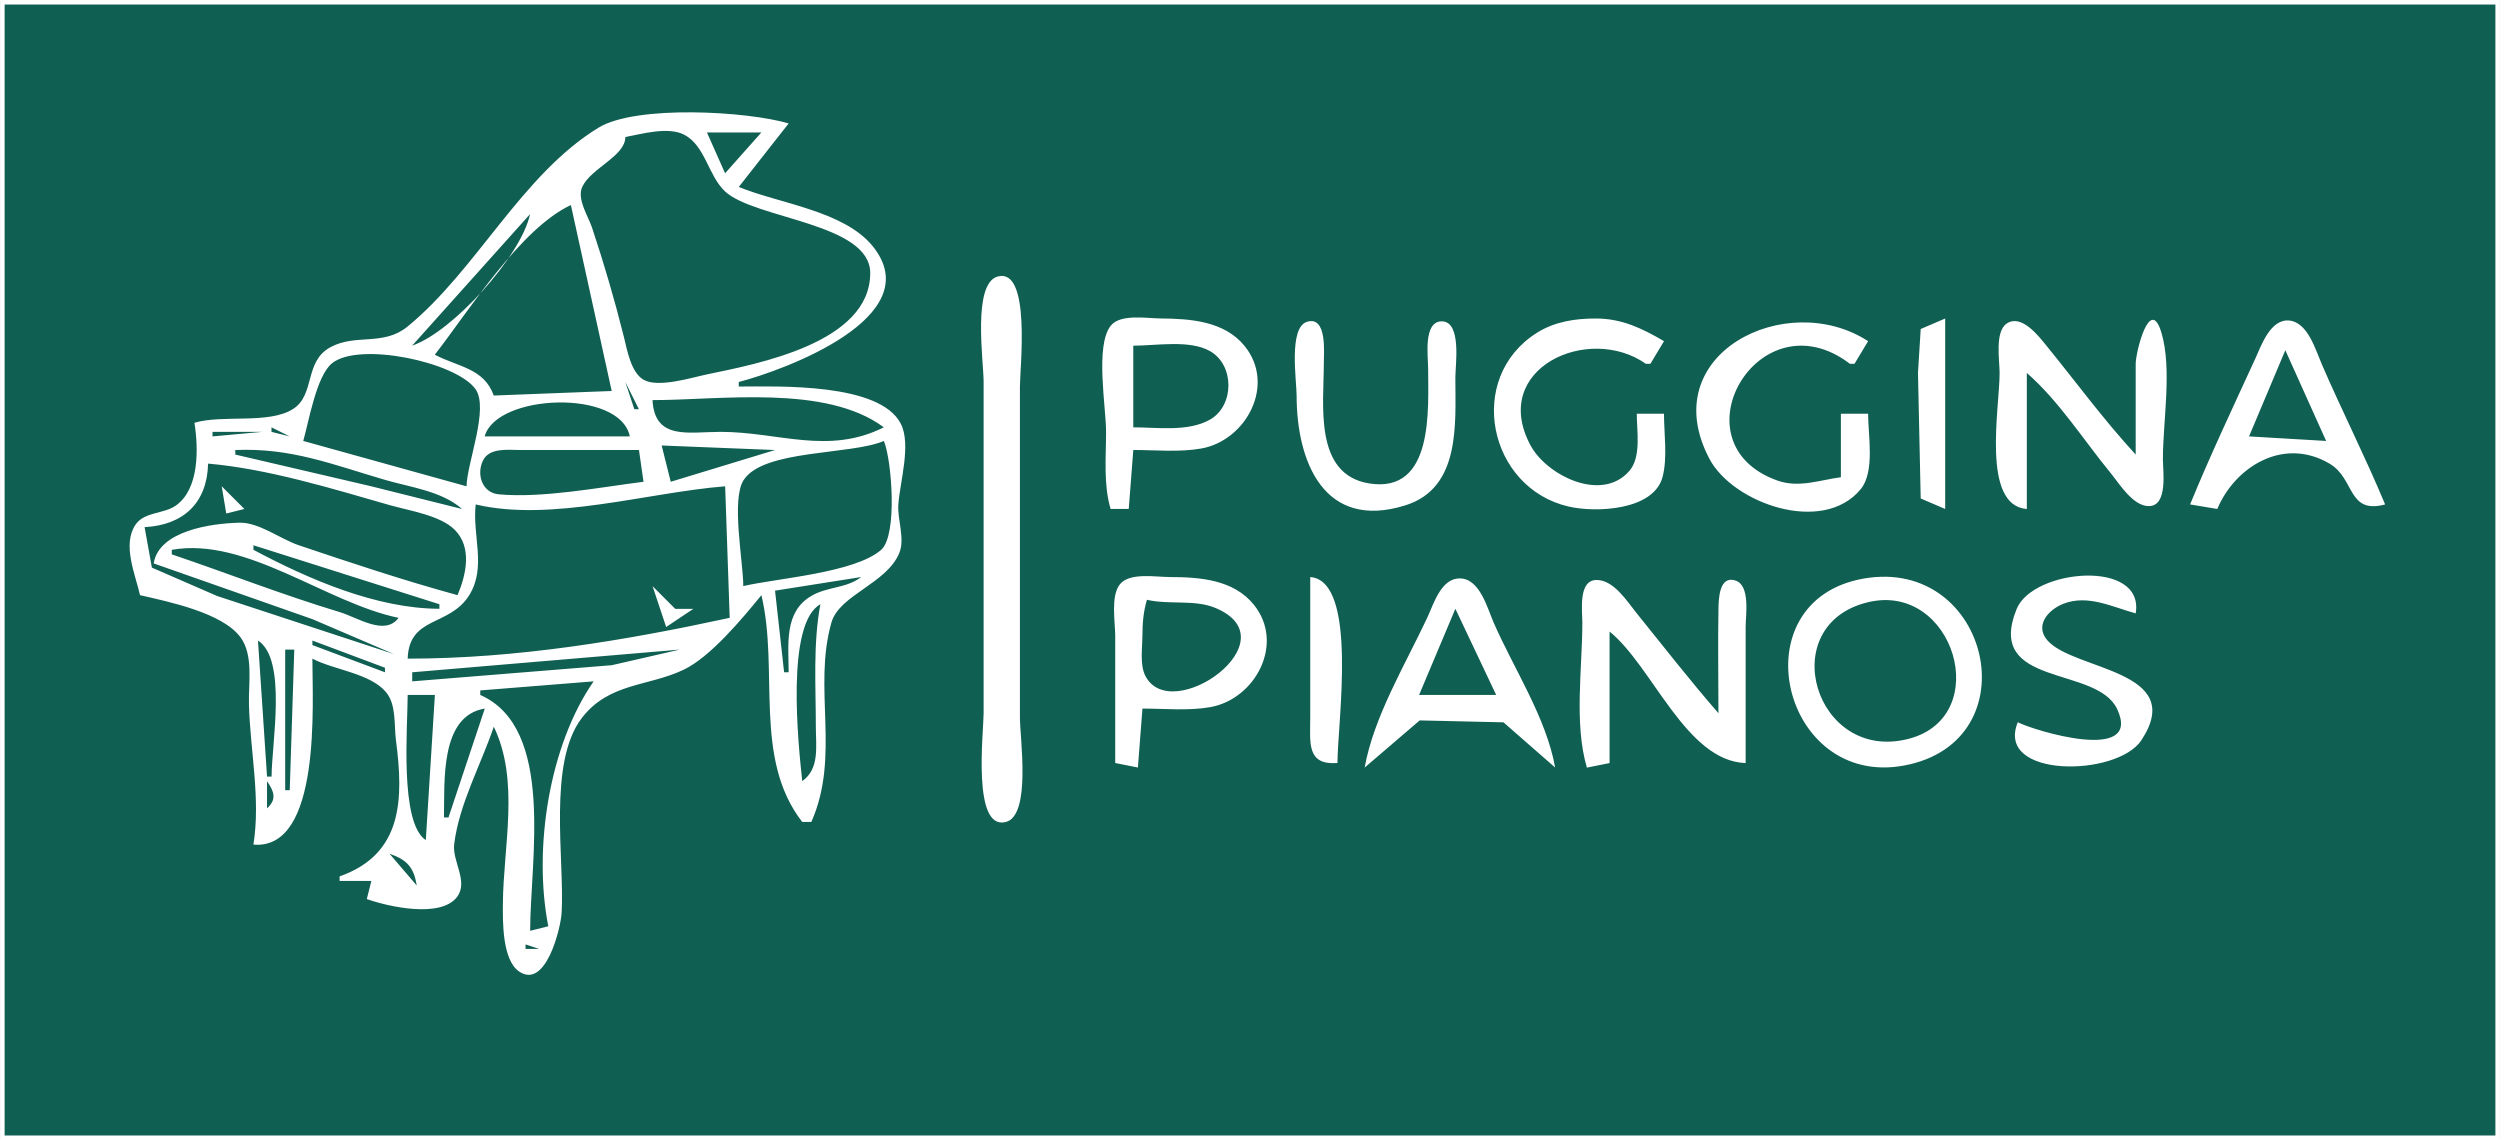 <?xml version="1.0" encoding="UTF-8" standalone="no"?>
<!-- Created with Inkscape (http://www.inkscape.org/) -->

<svg
   width="5.741in"
   height="2.618in"
   viewBox="0 0 145.829 66.504"
   version="1.1"
   id="svg3317"
   inkscape:version="1.2 (1:1.2+202206011327+fc4e4096c5)"
   sodipodi:docname="pianologo.svg"
   xmlns:inkscape="http://www.inkscape.org/namespaces/inkscape"
   xmlns:sodipodi="http://sodipodi.sourceforge.net/DTD/sodipodi-0.dtd"
   xmlns="http://www.w3.org/2000/svg"
   xmlns:svg="http://www.w3.org/2000/svg">
  <rect x="0" y="0" width="145.829" height="66.504" fill="#808080" stroke="none"/>
  <sodipodi:namedview
     id="namedview3319"
     pagecolor="#505050"
     bordercolor="#eeeeee"
     borderopacity="1"
     inkscape:showpageshadow="0"
     inkscape:pageopacity="0"
     inkscape:pagecheckerboard="0"
     inkscape:deskcolor="#505050"
     inkscape:document-units="mm"
     showgrid="false"
     inkscape:zoom="0.61557941"
     inkscape:cx="281.03604"
     inkscape:cy="249.35857"
     inkscape:window-width="1600"
     inkscape:window-height="876"
     inkscape:window-x="0"
     inkscape:window-y="0"
     inkscape:window-maximized="1"
     inkscape:current-layer="layer1" />
  <defs
     id="defs3314" />
  <g
     inkscape:label="Layer 1"
     inkscape:groupmode="layer"
     id="layer1"
     transform="translate(-30.668,-83.049)">
    <rect
       style="fill:#105f53;fill-opacity:1;stroke:#ffffff;stroke-width:0.265"
       id="rect4229"
       width="145.564"
       height="66.239"
       x="30.801"
       y="83.181" />
    <path
       style="fill:#ffffff;fill-opacity:1;stroke:none;stroke-width:0.265"
       d="m 76.669,90.251 -2.91,3.704 c 2.37,0.972 6.15,1.389 7.823,3.467 3.319,4.122 -5.193,7.228 -7.823,7.91 v 0.265 c 2.256,0 8.219,-0.241 9.454,2.173 0.618,1.208 -0.053,3.406 -0.145,4.706 -0.063,0.892 0.403,1.994 0.053,2.838 -0.745,1.792 -3.495,2.438 -3.955,4.046 -1.099,3.843 0.54,7.768 -1.173,11.637 H 77.462 c -2.883,-3.711 -1.336,-8.84 -2.381,-13.229 -1.12,1.371 -2.965,3.599 -4.536,4.349 -2.064,0.985 -4.349,0.752 -5.933,2.806 -2.01,2.607 -1.01,8.25 -1.185,11.366 -0.052,0.922 -0.931,4.504 -2.487,3.427 -0.981,-0.679 -0.948,-2.91 -0.94,-3.956 0.024,-3.344 0.993,-7.157 -0.53,-10.319 -0.754,2.229 -2.021,4.501 -2.312,6.855 -0.12,0.973 0.827,2.161 0.187,3.05 -0.939,1.302 -4.063,0.585 -5.283,0.149 l 0.265,-1.058 H 50.475 v -0.265 c 3.682,-1.294 3.74,-4.496 3.287,-7.938 -0.118,-0.894 0.035,-2.06 -0.573,-2.8 -0.913,-1.111 -3.052,-1.305 -4.302,-1.963 -0.002,2.58 0.545,11.186 -3.44,10.848 0.431,-2.677 -0.194,-5.501 -0.261,-8.202 -0.03,-1.212 0.275,-2.853 -0.496,-3.896 -1.058,-1.432 -4.201,-2.071 -5.858,-2.454 -0.266,-1.195 -1.058,-2.953 -0.257,-4.119 0.515,-0.75 1.642,-0.611 2.345,-1.105 1.376,-0.965 1.325,-3.34 1.087,-4.831 1.644,-0.491 4.331,0.096 5.747,-0.801 1.317,-0.834 0.632,-2.774 2.196,-3.613 1.486,-0.797 3.073,-0.041 4.493,-1.203 4.021,-3.29 6.651,-8.86 11.136,-11.598 2.199,-1.342 8.679,-0.96 11.089,-0.248 m -9.525,0.794 c 0,1.119 -2.013,1.818 -2.514,2.91 -0.325,0.71 0.347,1.702 0.573,2.381 0.703,2.109 1.315,4.203 1.852,6.35 0.187,0.75 0.411,2.087 1.146,2.514 0.857,0.497 2.797,-0.12 3.704,-0.309 2.943,-0.613 9.525,-1.834 9.525,-5.909 0,-2.923 -6.725,-3.147 -8.467,-4.763 -0.984,-0.913 -1.152,-2.666 -2.381,-3.307 -0.94,-0.491 -2.474,-0.045 -3.44,0.132 m 4.763,-0.265 1.058,2.381 2.117,-2.381 h -3.175 m -15.875,12.965 c 1.372,0.72 2.864,0.78 3.44,2.381 l 6.879,-0.265 -2.381,-10.848 c -2.949,1.379 -5.934,6.145 -7.937,8.731 m 5.556,-8.202 -6.879,7.673 c 2.349,-0.799 6.357,-5.22 6.879,-7.673 m 27.286,3.639 c 1.95,-0.519 1.289,5.345 1.289,6.416 v 19.315 c 0,1.19 0.673,5.719 -0.828,6.093 -1.974,0.492 -1.289,-5.262 -1.289,-6.358 v -19.315 c 0,-1.201 -0.674,-5.752 0.828,-6.151 m 7.903,10.12 -0.265,3.44 h -1.058 c -0.425,-1.438 -0.265,-3.006 -0.265,-4.498 0,-1.446 -0.651,-5.025 0.272,-6.19 0.558,-0.705 2.117,-0.429 2.903,-0.423 1.739,0.013 3.729,0.148 4.913,1.614 1.829,2.266 0.079,5.503 -2.531,5.971 -1.28,0.229 -2.672,0.087 -3.969,0.087 m 10.123,-7.474 c 1.203,-0.387 0.99,1.851 0.99,2.447 10e-4,2.369 -0.599,6.456 2.646,6.978 3.806,0.613 3.439,-4.386 3.44,-6.713 0,-0.665 -0.301,-2.742 0.794,-2.742 1.177,0 0.794,2.558 0.794,3.271 0,2.696 0.322,6.445 -2.91,7.46 -4.757,1.494 -6.35,-2.558 -6.35,-6.402 0,-0.873 -0.479,-3.953 0.598,-4.299 m 20.834,1.124 -0.794,1.323 h -0.265 c -3.351,-2.358 -9.132,0.28 -6.728,4.759 0.936,1.745 4.161,3.364 5.774,1.478 0.697,-0.816 0.424,-2.329 0.424,-3.326 h 1.587 c 0,1.16 0.216,2.567 -0.084,3.693 -0.522,1.955 -3.885,2.088 -5.472,1.724 -4.688,-1.076 -6.045,-7.503 -1.851,-10.141 1.036,-0.652 2.235,-0.832 3.439,-0.83 1.512,0.002 2.686,0.572 3.969,1.321 m 11.906,0 -0.794,1.323 h -0.265 c -5.298,-4.042 -10.342,4.629 -4.233,6.808 1.246,0.445 2.456,-0.026 3.704,-0.194 v -3.704 h 1.587 c 0,1.24 0.409,3.374 -0.424,4.394 -2.212,2.704 -7.455,0.827 -8.823,-1.749 -3.252,-6.122 4.493,-9.974 9.247,-6.878 m 4.498,-1.323 v 11.113 l -1.428,-0.613 -0.159,-7.324 0.159,-2.562 1.428,-0.613 m 11.113,7.938 v -3.175 -2.117 c 2.6e-4,-0.705 0.843,-4.038 1.503,-1.813 0.63,2.121 0.084,5.158 0.084,7.369 0,0.695 0.306,2.742 -0.823,2.742 -0.934,0 -1.723,-1.319 -2.24,-1.948 -1.58,-1.924 -2.998,-4.181 -4.875,-5.821 v 7.938 c -2.668,-0.208 -1.587,-5.895 -1.587,-7.938 0,-0.724 -0.296,-2.416 0.424,-2.888 0.861,-0.563 1.86,0.749 2.31,1.301 1.728,2.123 3.346,4.332 5.203,6.349 m 14.552,2.91 c -2.202,0.585 -1.75,-1.496 -3.232,-2.374 -2.716,-1.609 -5.547,0.211 -6.558,2.638 l -1.587,-0.265 c 1.172,-2.856 2.497,-5.662 3.786,-8.467 0.364,-0.792 0.899,-2.384 2.018,-2.258 1.064,0.12 1.515,1.705 1.868,2.523 1.19,2.753 2.553,5.433 3.704,8.202 m -73.025,-9.26 v 4.763 c 1.413,0 3.189,0.274 4.469,-0.447 1.431,-0.805 1.454,-3.186 0,-4.004 -1.188,-0.669 -3.147,-0.312 -4.469,-0.312 m 67.204,0.265 -2.117,5.027 4.498,0.265 -2.381,-5.292 m -115.623,5.292 9.525,2.646 c 0.029,-1.385 1.326,-4.548 0.521,-5.672 -1.135,-1.582 -6.81,-2.787 -8.374,-1.5 -0.909,0.748 -1.344,3.379 -1.672,4.526 m 18.785,-3.44 0.529,1.587 h 0.265 l -0.794,-1.587 m 1.587,1.058 c 0.131,2.358 2.102,1.852 3.969,1.852 3.382,0 6.275,1.367 9.525,-0.265 -3.382,-2.517 -9.531,-1.587 -13.494,-1.587 m -9.79,2.117 h 8.467 c -0.569,-2.789 -7.795,-2.488 -8.467,0 m -15.875,-0.265 v 0.265 l 2.91,-0.265 h -2.91 m 3.44,-0.265 v 0.265 l 1.058,0.265 -1.058,-0.529 M 82.225,108.772 c -1.932,0.831 -7.027,0.482 -8.184,2.285 -0.734,1.145 -0.018,4.757 -0.018,6.181 2.024,-0.468 6.487,-0.764 8.042,-2.113 0.969,-0.842 0.62,-5.255 0.16,-6.353 m -37.835,0.529 v 0.265 l 7.938,1.852 5.292,1.323 c -1.188,-1.047 -3.002,-1.262 -4.498,-1.7 -3.091,-0.904 -5.47,-1.878 -8.731,-1.74 m 24.871,-0.265 0.529,2.117 6.085,-1.852 -6.615,-0.265 m -1.058,2.117 -0.265,-1.852 h -6.879 c -0.711,0.002 -1.844,-0.166 -2.221,0.613 -0.398,0.823 -0.04,1.879 0.914,1.97 2.525,0.24 5.908,-0.409 8.451,-0.731 m -25.4,-1.058 c -0.055,2.285 -1.43,3.586 -3.704,3.704 l 0.424,2.361 3.809,1.657 10.319,3.39 -4.763,-2.04 -9.26,-3.252 c 0.302,-1.898 3.332,-2.339 5.026,-2.374 1.114,-0.023 2.385,0.96 3.441,1.316 3.047,1.026 6.162,2.065 9.26,2.91 0.498,-1.18 0.871,-2.786 -0.173,-3.82 -0.852,-0.844 -2.672,-1.112 -3.796,-1.435 -3.359,-0.963 -7.104,-2.115 -10.583,-2.419 m 2.117,2.646 -1.058,0.265 -0.265,-1.587 1.323,1.323 m 13.494,-0.265 c -0.21,1.791 0.64,3.641 -0.369,5.28 -1.148,1.865 -3.518,1.209 -3.6,3.716 6.343,0 12.682,-1.055 18.785,-2.381 l -0.265,-7.673 c -4.479,0.353 -10.159,2.104 -14.552,1.058 M 40.685,115.122 v 0.265 c 3.293,1.114 6.454,2.361 9.79,3.366 1.065,0.321 2.643,1.416 3.44,0.338 -4.235,-0.876 -8.886,-4.739 -13.229,-3.969 m 4.763,-0.265 v 0.265 c 3.213,1.713 7.17,3.43 10.848,3.44 V 118.297 l -10.848,-3.44 m 30.427,2.646 0.529,4.763 h 0.265 c 0,-1.608 -0.29,-3.519 1.335,-4.461 0.937,-0.544 2.034,-0.43 2.899,-1.095 l -5.027,0.794 m 21.431,6.879 -0.265,3.44 -1.323,-0.265 v -7.408 c 0,-0.826 -0.277,-2.323 0.272,-3.015 0.56,-0.707 2.115,-0.425 2.903,-0.424 1.745,0.003 3.723,0.141 4.912,1.615 1.829,2.266 0.079,5.503 -2.531,5.971 -1.28,0.229 -2.672,0.087 -3.969,0.087 m 11.377,3.175 c -1.817,0.139 -1.588,-1.187 -1.588,-2.646 v -8.202 c 2.814,0.219 1.588,8.545 1.588,10.848 m 12.7,0.265 -3.015,-2.638 -4.888,-0.112 -3.21,2.751 c 0.526,-2.958 2.373,-6.018 3.646,-8.731 0.377,-0.803 0.801,-2.303 1.897,-2.303 1.171,0 1.606,1.716 1.978,2.568 1.179,2.702 3.073,5.555 3.592,8.467 m 9.525,-3.175 c 0,-2.027 -0.037,-4.058 10e-4,-6.085 0.01,-0.558 0.037,-1.96 0.988,-1.653 0.884,0.284 0.598,2.022 0.598,2.711 v 7.938 c -3.478,-0.114 -5.435,-5.649 -7.938,-7.673 v 7.673 l -1.323,0.265 c -0.757,-2.561 -0.266,-5.802 -0.265,-8.467 2.6e-4,-0.681 -0.253,-2.478 0.833,-2.478 1.007,0 1.789,1.265 2.342,1.948 1.577,1.948 3.114,3.933 4.763,5.821 m 8.467,-7.85 c 7.37,-1.295 9.848,9.496 2.381,10.902 -7.168,1.35 -9.705,-9.615 -2.381,-10.902 m 15.875,2.03 c -1.372,-0.374 -2.792,-1.124 -4.229,-0.557 -0.874,0.345 -1.68,1.261 -0.923,2.13 1.539,1.767 8.182,1.724 5.485,5.824 -1.42,2.158 -8.555,2.232 -7.212,-1.047 0.89,0.466 7.295,2.446 5.798,-0.767 -1.194,-2.562 -7.728,-1.237 -5.866,-5.836 0.95,-2.346 7.479,-2.939 6.947,0.253 m -85.196,-0.265 h 1.058 l -1.587,1.058 -0.794,-2.381 1.323,1.323 m 27.517,-0.529 c -0.213,0.72 -0.261,1.364 -0.264,2.117 -0.003,0.692 -0.156,1.657 0.159,2.297 1.481,3.01 8.67,-2.075 4.062,-3.953 -1.185,-0.483 -2.697,-0.161 -3.957,-0.461 m 42.069,0.141 c -5.518,1.315 -3.099,9.407 2.381,7.966 4.974,-1.308 2.625,-9.159 -2.381,-7.966 M 77.462,128.616 c 1.026,-0.724 0.794,-2.023 0.794,-3.175 2.7e-4,-2.375 -0.17,-4.801 0.265,-7.144 -2.031,1.12 -1.294,8.134 -1.058,10.319 m 38.1,-10.054 -2.117,5.027 h 4.498 l -2.381,-5.027 m -69.85,1.852 0.529,7.938 h 0.265 c 0,-1.902 0.923,-6.837 -0.794,-7.938 m 3.175,0 v 0.265 l 4.233,1.587 v -0.265 l -4.233,-1.587 m -1.587,0.529 v 8.202 h 0.265 l 0.265,-8.202 h -0.529 m 7.408,1.323 v 0.529 l 11.642,-0.942 3.969,-0.91 -15.61,1.323 m 3.969,1.058 v 0.265 c 4.39,1.931 2.91,9.704 2.91,13.758 l 1.058,-0.265 c -0.891,-4.564 0.065,-10.575 2.646,-14.287 l -6.615,0.529 m -4.233,0.265 c 2.7e-4,1.835 -0.487,7.465 1.058,8.467 l 0.529,-8.467 h -1.587 m 2.381,0.529 0.265,0.265 -0.265,-0.265 m -0.265,6.615 h 0.265 l 2.117,-6.35 c -2.623,0.424 -2.338,4.262 -2.381,6.35 M 46.241,128.616 v 1.587 c 0.581,-0.527 0.42,-0.969 0,-1.587 m 7.144,4.233 1.587,1.852 c -0.169,-1.072 -0.569,-1.494 -1.587,-1.852 m 2.381,2.117 1.058,-0.529 -1.058,0.529 m -2.117,0 0.265,0.265 -0.265,-0.265 m 7.673,3.175 v 0.265 h 0.794 z"
       id="path402"
       sodipodi:nodetypes="cccccccccccccsccccccccccsccccccccccccccccccccsssccccccccccccccsscssccccsscccccsccsscsccccccccsccccccccccccsccccccccccccscccscccccccscccccsccccccccscccccccscccccccccccccccccccccccccccccccccccccccccscccccccccccccccccsccccccccccccccccscsccccsccccccsscccccscccccscccsccccccsscccccccccscccccccccccccccccccccccccccccccccccccccccccccccccccccccccccccccc" />
  </g>
</svg>
